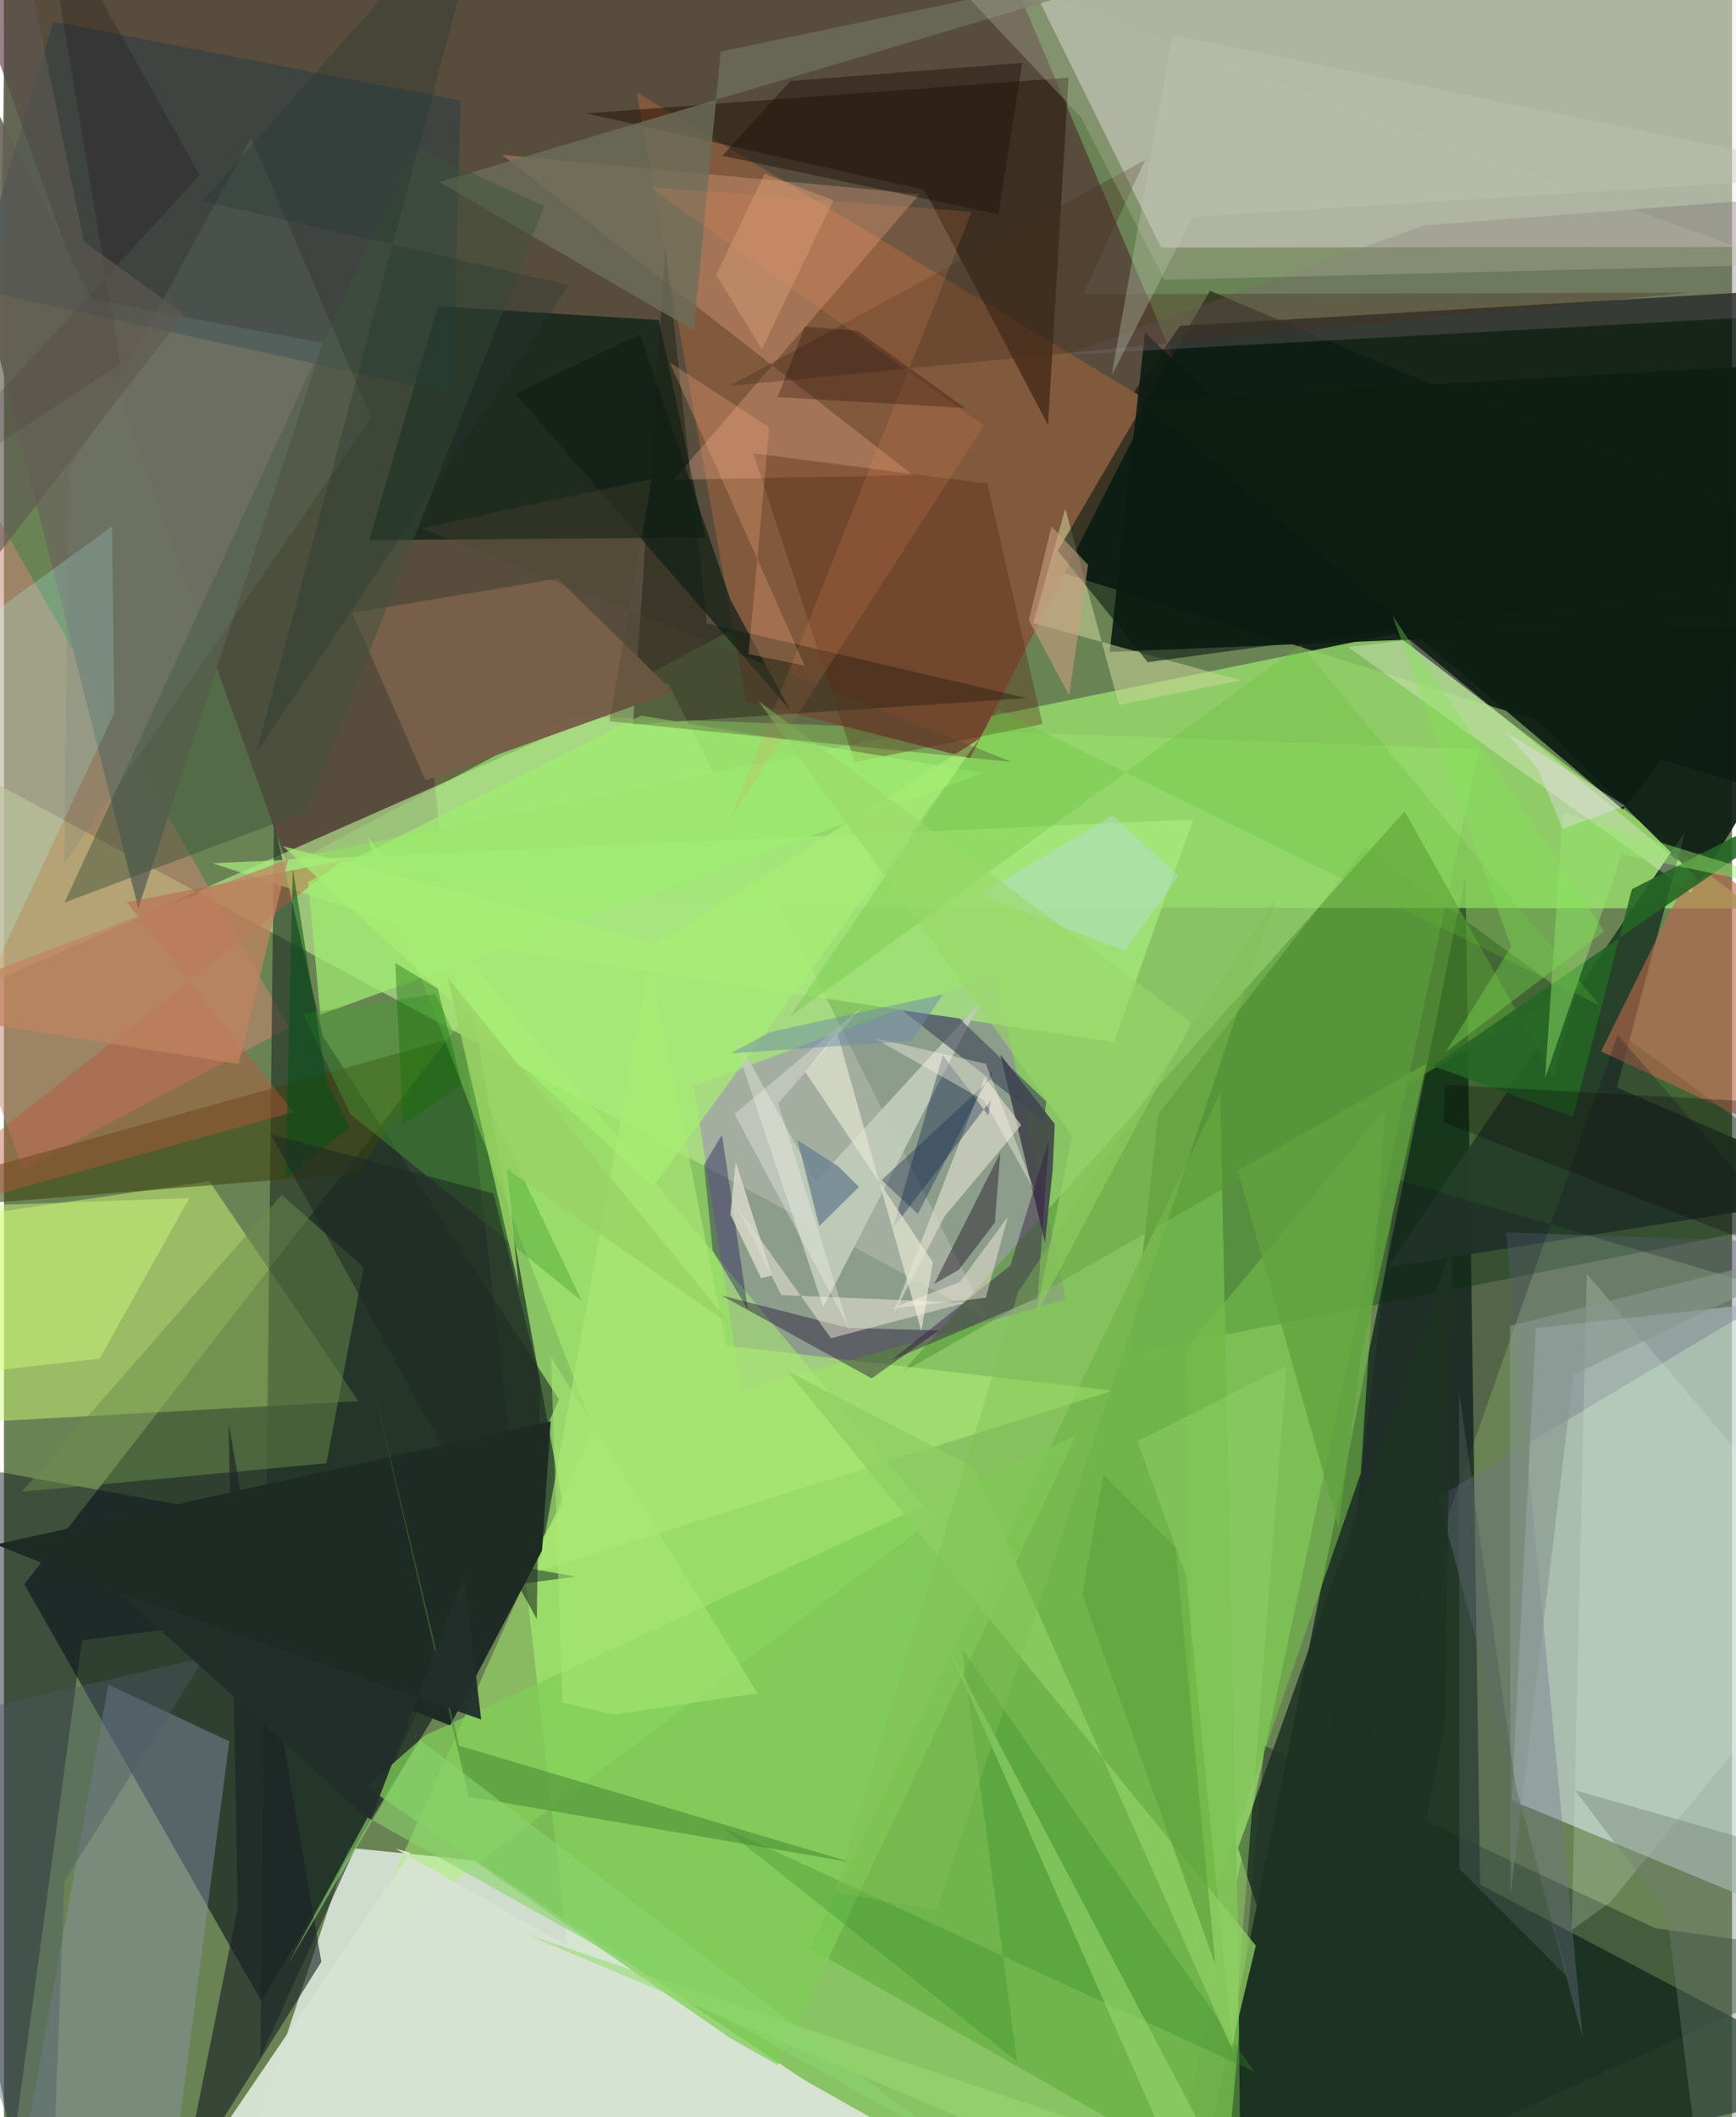 <svg xmlns="http://www.w3.org/2000/svg" width="228" height="278" viewBox="0 0 836 1024"><path fill="#6a8354" d="M0 0h836v1024H0z"/><path fill="#9df170" fill-opacity=".584" d="M713.497 362.356l-509.191-18.63 80.91 708.527L558.77 1086z"/><path fill="#05110c" fill-opacity=".824" d="M568.922 157.603l-78.306 112.844L856.45 384.13l-1.714-243.457z"/><path fill="#e0ebe0" fill-opacity=".859" d="M506.788 1086H103.172l63.536-192.292 61.675 6.177z"/><path fill="#08131a" fill-opacity=".596" d="M270.323 727.708l-145.94 239.964L9.855 766.262 226.34 487.413z"/><path fill="#49232c" fill-opacity=".561" d="M137.385 418.792L-24.814-32.665 466.148-62l105.818 249.862z"/><path fill="#0a2017" fill-opacity=".741" d="M707.012 423.573l-133.164 657.13L898 1008.24l-183.879-96.757z"/><path fill="#f7eaf5" fill-opacity=".475" d="M840.162 119.488l-280.385.269L470.116-62H898z"/><path fill="#c4d6d4" fill-opacity=".706" d="M741.057 642.359L898 625.138l-9.18 311.682-159.421-66.014z"/><path fill="#003500" fill-opacity=".365" d="M545.477 654.595l12.94-115.67 100.155-129.06L898 584.645z"/><path fill="#b5e48e" fill-opacity=".663" d="M-62 499.879l383.351-169.334 154.405 307.432L-62 347.515z"/><path fill="#95d96b" fill-opacity=".843" d="M359.712 438.702l486.606.678-173.45-132.873-536.852 109.498z"/><path fill="#81593c" d="M467.32 366.68l-108.312-27.402L306.06 44.682l248.994 150.093z"/><path fill="#d0ff79" fill-opacity=".463" d="M99.385 571.316l72.102 106.405-183.594 10.102L-62 594.819z"/><path fill="#6eb44a" fill-opacity=".945" d="M588.369 528.66l8.567 402.785 1.36 129.624-208.41-118.793z"/><path fill="#031a11" fill-opacity=".651" d="M316.806 154.81l-106.943-6.7-33.17 113.164 162.557-1.342z"/><path fill="#9e30fe" fill-opacity=".255" d="M333.696 525.326l145.932-54.569 34.08 157.879-156.903 43.88z"/><path fill="#0d1d13" fill-opacity=".925" d="M534.92 315.324l17.135-154.634 268.447 265.467L898 300.303z"/><path fill="#cc8672" fill-opacity=".525" d="M9.164 565.453l128.752-68.337-193.52-338.745 1.04 230.412z"/><path fill="#1e2e24" fill-opacity=".612" d="M154.369 501.327L130.64 398.035l-6.616 596.982L268.56 676.881z"/><path fill="#abf770" fill-opacity=".478" d="M171.818 944.612L285.04 691.04 175.66 404.485l274.484 329.907z"/><path fill="#243e28" fill-opacity=".957" d="M669.3 612.895L898 576.88 780.262 526l33.081-123.884z"/><path fill="#8f97b4" fill-opacity=".424" d="M80.168 1062.887l28.845-220.655-58.5-27.463L1.398 1086z"/><path fill="#07101e" fill-opacity=".447" d="M-62 701.072L4.393 1038.86l33.379-245.527 238.925-30.728z"/><path fill="#1c0c01" fill-opacity=".471" d="M515.018 37.544L281.8 54.844 445.274 91.82l59.837 113.8z"/><path fill="#f5b291" fill-opacity=".306" d="M323.974 232.079l119.02-138.222-201.94-18.96 198.7 154.905z"/><path fill="#1f2316" fill-opacity=".525" d="M304.315 350.395l190.466-12.75-154.767-36.13-20.035-182.367z"/><path fill="#6b6b5c" fill-opacity=".925" d="M-61.425-62L65.007 439.33l89.254-273.452-111.784-20.973z"/><path fill="#a7eb7d" fill-opacity=".718" d="M217.663 455.727l-116.748-38.21 474.43-21.198-38.336 107.723z"/><path fill="#bd684e" fill-opacity=".608" d="M898 478.119l-77.824-65.646-47.555 96.056L898 567.02z"/><path fill="#599a36" fill-opacity=".58" d="M434.304 663.902L761.325 477.1l-11.785 44.004-71.916-128.714z"/><path fill="#0e324a" fill-opacity=".325" d="M-14.838 139.648l231.751 50.864 4.034-141.836L23.86 10.46z"/><path fill="#6a8d4c" fill-opacity=".49" d="M155.952 707.75l18.095-94.776-39.64-35.046L8.546 721.512z"/><path fill="#3c3e46" fill-opacity=".847" d="M508.34 543.604l-.984 22.04-3.744 35.402-21.603-90.98z"/><path fill="#3d420f" fill-opacity=".576" d="M-62 579.935l275.7-76.99-42.555 64.607L-62 586.235z"/><path fill="#80ce59" fill-opacity=".737" d="M203.687 839.364L175.37 864.18l198.009 136.797L518.752 694.1z"/><path fill="#1a2327" fill-opacity=".624" d="M113.109 922.551L86.18 1056.493l67.368-107.648-44.86-260.693z"/><path fill="#cdd699" fill-opacity=".529" d="M539.428 340.97l-25.998-95.01-15.442 55.389 100.352 27.68z"/><path fill="#aefffb" fill-opacity=".235" d="M-62 590.17V337.737l114.279-83.168 1.092 90.273z"/><path fill="#c0cab8" fill-opacity=".949" d="M350.346 494.605l46.05 137.497 75.944-147.455-79.506 86.636z"/><path fill="#78604a" fill-opacity=".996" d="M323.817 334.541l-55.973-54.698-99.337 16.564 35.476 81.026z"/><path fill="#fcf6ee" fill-opacity=".302" d="M816.208 431.896l-166.015-118.95 29.892-3.577 138.54 114.374z"/><path fill="#1e2b24" d="M-3.925 747.028l268.423-59.614-4.18 62.563-44.514 84.561z"/><path fill="#6c6d5a" fill-opacity=".796" d="M210.72 88.05l123.027 71.782 13.019-134.876 258.628-54.283z"/><path fill="#3c513b" fill-opacity=".471" d="M198.164 70.91L29.274 436.541l117.24-44.027 114.833-292.82z"/><path fill="#13281e" fill-opacity=".424" d="M588.472 1086L898 946.291l-99.198-13.725-189.017-88.263z"/><path fill="#592a13" fill-opacity=".369" d="M475.792 233.947l-113.258-14.72 49.03 149.365 90.84-18.386z"/><path fill="#d6e2d2" fill-opacity=".98" d="M189.483 894.172l7.124 1.921L67.572 1086h461.026z"/><path fill="#6c748c" fill-opacity=".369" d="M693.84 724.188L898 602.13l-171.272-6.09 37.05 389.832z"/><path fill="#ba563d" fill-opacity=".424" d="M-62 594.139l202.067-56.329-80.71-101.427L163.52 416.27z"/><path fill="#e1decc" fill-opacity=".631" d="M492.092 544.137l-17.599-23.158-44.477 115.101 25.085-47.837z"/><path fill="#ade976" fill-opacity=".631" d="M349.498 650.85l186.658 21.82-277.699 87.246 54.01-295.321z"/><path fill="#74be4c" fill-opacity=".588" d="M575.52 945.681l-3.129-293.813 95.616-115.355L656.4 712.475z"/><path fill="#1f1133" fill-opacity=".427" d="M408.64 642.266l-61.503-15.686 72.634 40.105 32.486-23.219z"/><path fill="#041948" fill-opacity=".345" d="M476.189 539.478l1.392-7.577-47.67 62.369 24.29-83.893z"/><path fill="#9fed71" fill-opacity=".722" d="M147.158 426.524l5.887 64.238 320.885-116.95-165.7-27.695z"/><path fill="#236625" fill-opacity=".886" d="M787.55 430.063L898 373.63 691.302 515.544l67.764 24.69z"/><path fill="#0a1a11" fill-opacity=".588" d="M583.445 140.645L509.83 266.377l43.48 53.893L898 273.367z"/><path fill="#d2fc7b" fill-opacity=".455" d="M-30.9 583.794l-29.964 85.495 107.137-12.18 43.414-77.644z"/><path fill="#dcf3e1" fill-opacity=".212" d="M765.715 616.014l-7.293 317.455 18.462-13.248L898 772.531z"/><path fill="#766670" fill-opacity=".333" d="M861.321 95.727L687.184 108.96l-173.981 62.724 344.45-18.901z"/><path fill="#398a29" fill-opacity=".322" d="M490.132 997.104L347.326 883.552l257.558 118.417-141.558-204.726z"/><path fill="#47a233" fill-opacity=".404" d="M167.604 538.895l-23.028-48.637 64.11-9.458 70.826 148.409z"/><path fill="#e2e5d0" fill-opacity=".702" d="M387.62 518.403l15.435-19.049 40.777 144.512 5.506-33.476z"/><path fill="#482f1e" fill-opacity=".353" d="M815.173 141.575L351.051 186.65 552.013 77.418 522.147 142.3z"/><path fill="#97e66f" fill-opacity=".451" d="M898 437.317L754.116 392.88 745.6 521.366l37.06-108.101z"/><path fill="#b7b6a6" fill-opacity=".318" d="M446.395-22.634l415.466 150.63-300.46 7.3-40.276-78.43z"/><path fill="#b5dcd0" fill-opacity=".471" d="M471.64 432.764l70.586 27.123 25.922-36.178-31.676-29.47z"/><path fill="#f6925d" fill-opacity=".169" d="M468.157 102.422L351.103 396.527l123.043-190.718L312.647 90.533z"/><path fill="#6f8072" fill-opacity=".388" d="M898 905.178L760.013 865.86l44.319 58.544L824.62 1086z"/><path fill="#3f4657" fill-opacity=".608" d="M504.24 532.766l-42.065-40.179-27.567-3.895 68.407 53.804z"/><path fill="#8ecf62" fill-opacity=".773" d="M379.024 663.13l89.939 46.335 124.83 280.858 11.816-49.318z"/><path fill="#458734" fill-opacity=".549" d="M177.319 665.154l42.875 179.183 189.741 56.42-185.063-31.75z"/><path fill="#0e054e" fill-opacity=".357" d="M347.365 548.794l12.542 84.667-17.031-28.627-4.2-41.428z"/><path fill="#5fbe34" fill-opacity=".267" d="M481.068 343.3l290.811 142.89-144.533-174.262-247.483 180.108z"/><path fill="#21140b" fill-opacity=".478" d="M347.49 75.33l133.559 28.336 11.6-73.279-112.159 8.799z"/><path fill="#101f15" fill-opacity=".698" d="M380.347 343.516l-28.852-53.382-43.812-128.476-60.355 28.78z"/><path fill="#fff3e3" fill-opacity=".447" d="M376.016 626.343l-21.658-43.227 45.72 64.145 64.875-17.142z"/><path fill="#19142c" fill-opacity=".267" d="M673.575 570.328L631.54 923.571l149.046-423.143L898 636.093z"/><path fill="#f9ae83" fill-opacity=".278" d="M370.246 206.717l-10.037 109.659 27.174 5.594-65.256-146.653z"/><path fill="#0c1d12" fill-opacity=".929" d="M783.192 391.512L549.128 193.871l312.31-17.596L898 244.876z"/><path fill="#c08461" fill-opacity=".737" d="M113.616 514.632l-150.96-24.089-24.656.821 199.472-75.845z"/><path fill="#67808d" fill-opacity=".765" d="M403.626 564.122l-19.782-12.704 10.566 41.58 19.22-18.903z"/><path fill="#717f78" fill-opacity=".231" d="M31.295 228.822l88.26-162.25 58.078 135.356L29.222 417.736z"/><path fill="#1e3324" fill-opacity=".871" d="M653.129 1066.506L596.98 893.843l103.86-291.701-3.945 232.226z"/><path fill="#98da6f" fill-opacity=".561" d="M609.483 1086L456.566 796.314l107.57 244.418-311.969-105.383z"/><path fill="#a6ee74" fill-opacity=".71" d="M315.959 456.336l155.962-99.025-157.706 216.523L134.99 409.25z"/><path fill="#cc9e82" fill-opacity=".569" d="M515.325 336.356l-19.533-36.46 10.995-45.251 17.7 18.543z"/><path fill="#91d167" fill-opacity=".463" d="M548.341 697.102l23.443 64.754 22.908 231.32 25.78-332.454z"/><path fill="#9ad969" fill-opacity=".592" d="M516.763 549.324l-17.55 86.477 75.222-140.996L364.89 338.943z"/><path fill="#100007" fill-opacity=".2" d="M56.374 175.773L18.348-51.35l76.37 136.109L-59.15 252.06z"/><path fill="#29212d" fill-opacity=".486" d="M482.014 557.561l-2.625 33.716-17.427 22.853-11.983 6.91z"/><path fill="#331745" fill-opacity=".427" d="M486.88 612.095l18.626-60.576-5.473 76.36-70.74 30.014z"/><path fill="#87978d" fill-opacity=".604" d="M759.302 664.79L898 598.696 728.567 641.3l.259 275.306z"/><path fill="#61a33f" fill-opacity=".788" d="M688.085 514.424l-31.533 141.317-10.924 82.586-48.79-172.036z"/><path fill="#024f17" fill-opacity=".537" d="M136.173 569.884l30.915-24.674-10.91-21.415-16.446-103.61z"/><path fill="#f3defe" fill-opacity=".361" d="M742.207 372.123l-15.69-18.04 57.927 35.664-30.401 11.208z"/><path fill="#4c4632" fill-opacity=".337" d="M487.66 368.543l-285.764-113.03 111.477-23.884-20.465 117.228z"/><path fill="#f6f4f1" fill-opacity=".337" d="M415.204 486.973l-40.672 46.606 33.96 108.174-55.048-102.962z"/><path fill="#9ad366" fill-opacity=".839" d="M249.107 622.627L214.634 472.88 352.03 641.274l-108.64-75.882z"/><path fill="#202a24" fill-opacity=".576" d="M257.788 783.14L129.142 548.686l107.665 28.565 22.422 89.507z"/><path fill="#1c314e" fill-opacity=".392" d="M477.687 521.493l-53.13 49.291 17.537 16.337 35.754-69.127z"/><path fill="#4b5865" fill-opacity=".408" d="M-62 838.448L22.62 1086l6.58-176.129 67.98-108.274z"/><path fill="#aaea76" fill-opacity=".518" d="M364.583 818.986l-69.48 10.238-24.884-5.703-5.578-167.31z"/><path fill="#1b0300" fill-opacity=".275" d="M374.249 192.102l90.693 5.224-52.04-37.36-25.425-2.03z"/><path fill="#bec7b0" fill-opacity=".349" d="M565.25 16.867L898 84.665l-322.961 20.21-39.173 76.738z"/><path fill="#0b040a" fill-opacity=".282" d="M898 621.408l-201.614-78.705.74-18.041 148.495 8.053z"/><path fill="#dddccc" fill-opacity=".792" d="M351.42 587.377l2.602-25.332 17.49 54.826-5.207 1.325z"/><path fill="#0d7001" fill-opacity=".388" d="M221.445 524.394l-28.466 19.483-3.662-78.072 20.535 12.302z"/><path fill="#fff7e6" fill-opacity=".373" d="M420.702 501.953l53.443 30.265 24.61 44.058-23.747-61.742z"/><path fill="#222f29" fill-opacity=".953" d="M222.7 761.783l8.151 69.872-175.26-61.474 121.566 110.567z"/><path fill="#7fe752" fill-opacity=".341" d="M729.114 457.916l-57.372-160.192 102.385 152.71-76.584 58.297z"/><path fill="#4c5e58" fill-opacity=".447" d="M731.262 863.718L703.93 672.94l.122 230.887 52.757 52.941z"/><path fill="#5fa33e" fill-opacity=".714" d="M566.77 748.543l-34.903-35.247-10.197 57.951 64.387 179.035z"/><path fill="#fef1e1" fill-opacity=".435" d="M429.672 632.787l45.303-5.112 10.703-39.183-23.242 31.558z"/><path fill="#82c052" fill-opacity=".404" d="M451.125 923.928l-49.216-8.749 88.73-290.204 124.398-189.99z"/><path fill="#89d56d" fill-opacity=".588" d="M137.408 950.048l38.477-71.014 282.408 158.138-257.076-195.658z"/><path fill="#e2a47a" fill-opacity=".392" d="M366.626 168.898l34.606-71.994L367.96 84l-23.41 49.005z"/><path fill="#5f5951" fill-opacity=".643" d="M38.67 116.829l48.36 35.054-91.324 118.193L1.798-62z"/><path fill="#243631" fill-opacity=".325" d="M273.333 137.873L122.05 364.21 236.336-62 96.223 97.2z"/><path fill="#6d89a9" fill-opacity=".475" d="M351.487 509.474l87.674-5.942 15.126-22.575-83.649 18.206z"/></svg>